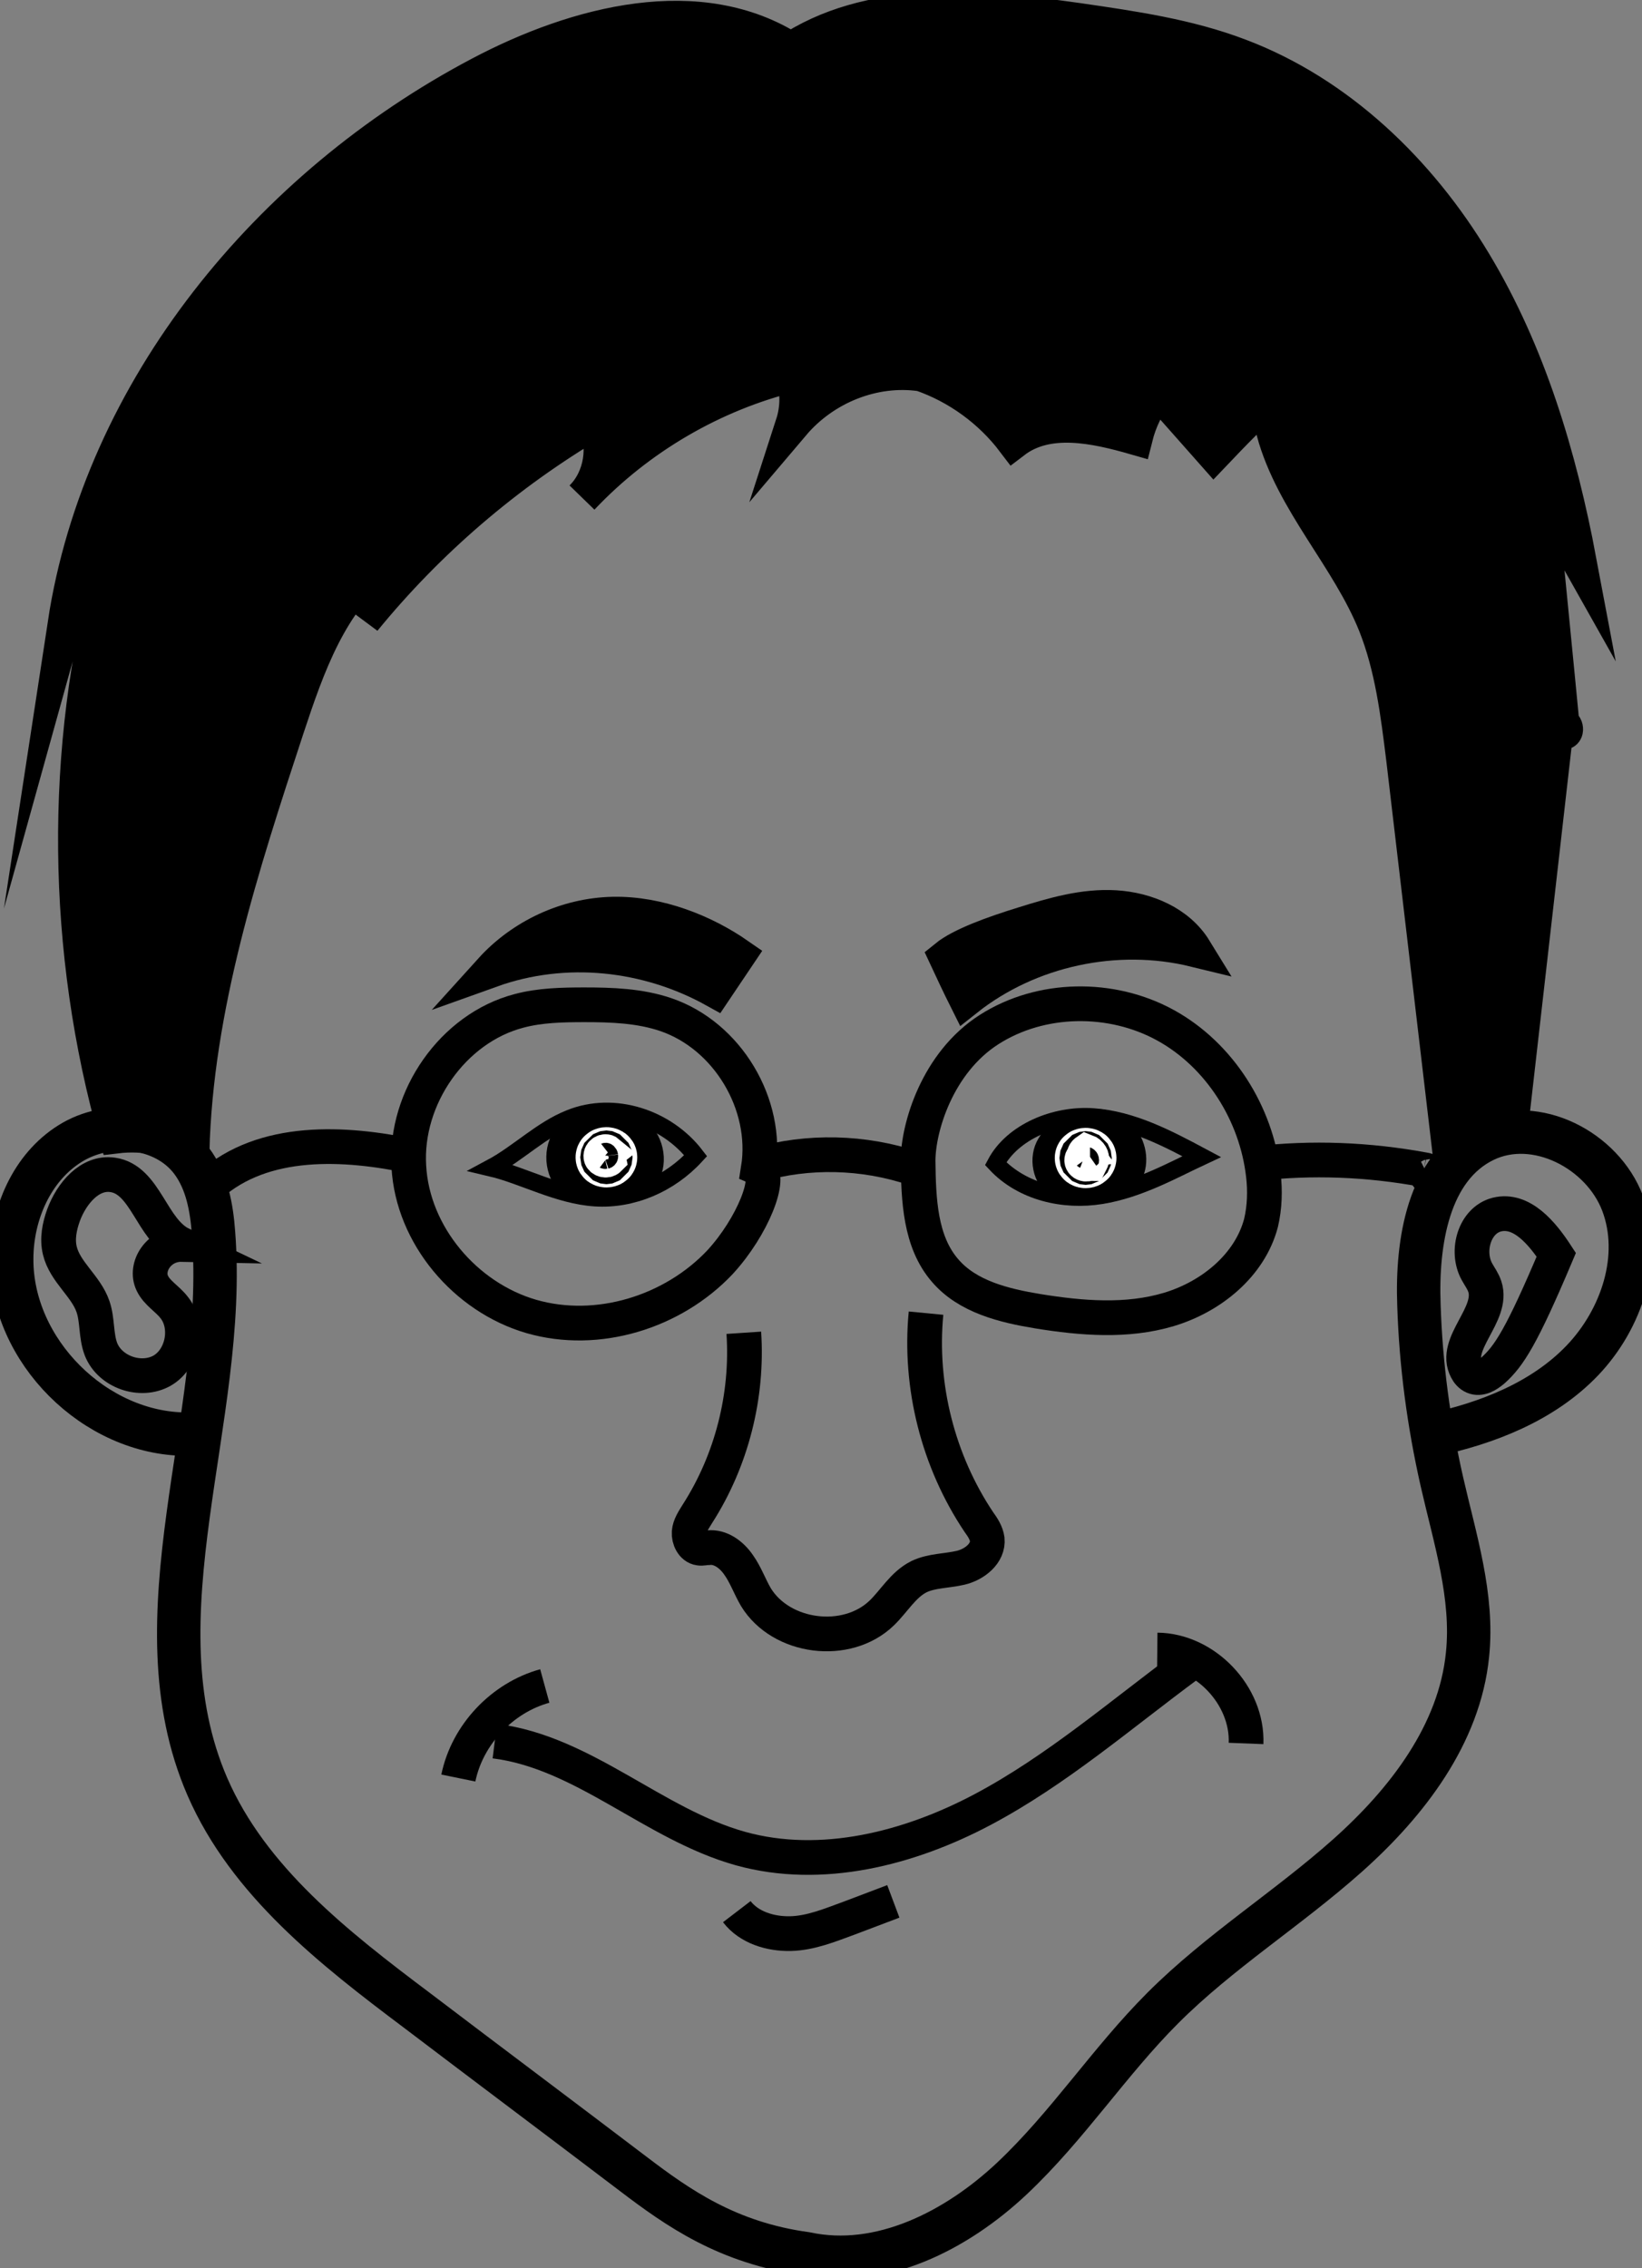 <?xml version="1.0" encoding="UTF-8" standalone="no"?>
<!-- Generator: Adobe Illustrator 25.4.1, SVG Export Plug-In . SVG Version: 6.00 Build 0)  -->

<svg
   xmlns:dc="http://purl.org/dc/elements/1.1/"
   xmlns:cc="http://creativecommons.org/ns#"
   xmlns:rdf="http://www.w3.org/1999/02/22-rdf-syntax-ns#"
   xmlns:svg="http://www.w3.org/2000/svg"
   xmlns="http://www.w3.org/2000/svg"
   xmlns:sodipodi="http://sodipodi.sourceforge.net/DTD/sodipodi-0.dtd"
   xmlns:inkscape="http://www.inkscape.org/namespaces/inkscape"
   version="1.1"
   id="svg59"
   x="0px"
   y="0px"
   viewBox="0 0 653 902"
   style="enable-background:new 0 0 653 902;"
   xml:space="preserve"
   sodipodi:docname="yilan_card_head_only.svg"
   inkscape:version="0.92.3 (2405546, 2018-03-11)"><rect x="0" y="0" width="653" height="902" fill="#808080" stroke="none"/><defs
   id="defs33" />
<style
   type="text/css"
   id="style2">
	.st0{fill:none;stroke:#000000;stroke-width:9.29;stroke-miterlimit:18.58;}
	.st1{fill:none;stroke:#000000;stroke-width:7.432;stroke-miterlimit:18.58;}
	.st2{stroke:#000000;stroke-width:7.432;stroke-miterlimit:18.58;}
	.st3{fill:none;stroke:#000000;stroke-width:3.716;stroke-miterlimit:18.58;}
	.st4{stroke:#000000;stroke-width:3.716;stroke-miterlimit:18.58;}
	.st5{fill:none;stroke:#FFFFFF;stroke-width:7.432;stroke-miterlimit:18.58;}
	.st6{fill:#FFFFFF;stroke:#000000;stroke-width:7.432;stroke-miterlimit:18.58;}
	.st7{display:none;}
	.st8{display:inline;fill:none;stroke:#000000;stroke-width:4;stroke-miterlimit:10;}
	.st9{display:inline;stroke:#000000;stroke-width:4;stroke-miterlimit:10;}
</style>
<sodipodi:namedview
   bordercolor="#666666"
   borderopacity="1"
   fit-margin-bottom="0"
   fit-margin-left="0"
   fit-margin-right="0"
   fit-margin-top="0"
   gridtolerance="10"
   guidetolerance="10"
   id="namedview61"
   inkscape:current-layer="svg59"
   inkscape:cx="30.051582"
   inkscape:cy="449.30269"
   inkscape:pageopacity="0"
   inkscape:pageshadow="2"
   inkscape:window-height="1137"
   inkscape:window-maximized="1"
   inkscape:window-width="1600"
   inkscape:window-x="-8"
   inkscape:window-y="-8"
   inkscape:zoom="0.921875"
   objecttolerance="10"
   pagecolor="#ffffff"
   showgrid="false">
	</sodipodi:namedview>
<g
   id="Face"
   transform="matrix(1.858,0,0,1.858,-637.841,-271.345)">
	<path
   id="path7"
   inkscape:connector-curvature="0"
   class="st0"
   d="M383.3,453c-19.7,0-37.6-17.9-37.5-37.5   c0-9.6,4.3-19.6,12.5-24.7c8.1-5.1,20.2-4,26,3.7c3.3,4.4,4.3,10,4.7,15.5c3.1,39.8-17.2,81.9-1.3,118.5   c8.8,20.2,27.1,34.5,44.8,47.8c15.4,11.7,30.9,23.3,46.3,35c9.6,7.3,20.2,14.8,37,17.1c15.9,3.4,32.2-4.9,44.1-16.1   s20.8-25,32.3-36.5c12.1-12.1,26.7-21.2,39.5-32.6s24-26,25.7-43c1.3-12.5-2.7-24.8-5.5-37.1c-2.8-12.4-4.5-25-4.9-37.8   c-0.5-13.4,2-29.4,14-35.2c11-5.3,25.3,2.1,29.6,13.5c4.3,11.4-0.2,24.8-8.6,33.6s-20.4,13.5-32.3,16" />
	<path
   id="path9"
   inkscape:connector-curvature="0"
   class="st1"
   d="M501,555.2c2.6,3.4,7.2,4.8,11.5,4.7s8.4-1.8,12.5-3.3   c3.2-1.2,6.3-2.4,9.5-3.6" />
	<path
   id="path11"
   inkscape:connector-curvature="0"
   class="st1"
   d="M449.2,518.7c19.1,2.4,34,17.8,52.6,23   c17.3,4.8,36.1,0,51.9-8.4s29.5-20.3,44-31" />
	<path
   id="path13"
   inkscape:connector-curvature="0"
   class="st1"
   d="M459.9,506.9c-9.1,2.5-16.6,10.4-18.5,19.7" />
	<path
   id="path15"
   inkscape:connector-curvature="0"
   class="st1"
   d="M591,499.2c10.2,0.1,19.4,9.7,19,20" />
	<path
   id="path17"
   inkscape:connector-curvature="0"
   class="st1"
   d="M502.5,431.3c0.9,13.5-2.6,27.3-9.9,38.7   c-0.8,1.3-1.7,2.6-1.8,4s0.7,3.2,2.2,3.4c0.6,0.1,1.2-0.1,1.9-0.1c2.6-0.3,5,1.5,6.5,3.7c1.5,2.1,2.4,4.7,3.7,6.9   c5.4,8.8,19.4,10.6,26.9,3.4c2.7-2.6,4.6-6.1,8-7.8c2.7-1.3,5.9-1.2,8.9-1.9s6-3.1,5.7-6.1c-0.2-1.4-1-2.6-1.8-3.7   c-8.7-13-12.8-29.1-11.3-44.7" />
	<path
   id="path19"
   inkscape:connector-curvature="0"
   class="st1"
   d="M676.4,414.6c-3-4.6-7.4-9.9-12.7-8.6   c-4.8,1.2-6.7,7.8-4.3,12.2c0.6,1.1,1.3,2,1.7,3.2c2,6-6.9,12.2-3.9,17.8c0.3,0.6,0.8,1.2,1.5,1.5c1.4,0.6,2.9-0.3,4.1-1.3   C666.3,436.3,669,432.1,676.4,414.6L676.4,414.6z" />
	<path
   id="path21"
   inkscape:connector-curvature="0"
   class="st1"
   d="M382.2,412.4c-6.5-3.1-7.7-13.9-14.8-14.9   c-4.9-0.7-8.8,4-10.5,8.6c-0.9,2.5-1.4,5.1-0.8,7.6c1.1,4.6,5.6,7.6,7.1,12c1,2.9,0.6,6.2,1.7,9.1c1.9,4.9,8.5,7.2,13.1,4.6   c4.5-2.6,5.8-9.6,2.5-13.6c-1.4-1.8-3.6-3-4.6-5.1C374.2,417.2,377.3,412.3,382.2,412.4L382.2,412.4z" />
	<path
   id="path23"
   inkscape:connector-curvature="0"
   class="st1"
   d="M505.6,396.2c2.2-13.8-6.6-28.5-19.8-33   c-5.6-1.9-11.6-2.1-17.4-2.1c-4.7,0-9.5,0.1-14,1.3c-14.2,3.7-24.5,18.6-23.6,33.3c0.8,14.7,12.1,28,26.2,32.1   c14.2,4.1,30.3-0.9,40.4-11.6C504.4,408.6,508.7,397.7,505.6,396.2L505.6,396.2z" />
	<path
   id="path25"
   inkscape:connector-curvature="0"
   class="st1"
   d="M539.8,394.5c0.1,8.3,0.4,17.3,5.8,23.5   c4.8,5.6,12.6,7.5,19.9,8.7c9.3,1.5,19,2.3,28-0.4c9-2.7,17.3-9.4,19.7-18.5c0.8-3.4,0.9-6.9,0.5-10.3c-1.5-13.1-9.3-25.6-20.9-32   c-11.6-6.4-26.7-6.2-37.8,0.9S539.8,387.4,539.8,394.5L539.8,394.5z" />
	<path
   id="path27"
   inkscape:connector-curvature="0"
   class="st1"
   d="M612.1,395.1c12-1.4,24.1-0.9,36,1.3c0.7,0.1,1.5,0.4,1.5,1.1   s-1.4,0.2-0.8-0.1" />
	<path
   id="path29"
   inkscape:connector-curvature="0"
   class="st1"
   d="M431.8,393.6c-14.9-3.2-32.1-4-43.5,6.1" />
	<path
   id="path31"
   inkscape:connector-curvature="0"
   class="st2"
   d="M545.8,350.9c1.4,3,2.8,6,4.3,9c13.5-10.7,32.1-14.7,48.9-10.6   c-3.5-5.7-10.3-8.6-17-9s-13.2,1.5-19.6,3.5C555.9,345.8,549,348.3,545.8,350.9L545.8,350.9z" />
	<path
   id="path33"
   inkscape:connector-curvature="0"
   class="st2"
   d="M501.3,350.5c-1.7,2.5-3.3,5-5,7.5c-14.4-8-32-10-47.9-4.3   c6.6-7.3,16.2-11.8,26.1-12C484.3,341.5,494.1,345.5,501.3,350.5z" />
	<path
   id="path35"
   inkscape:connector-curvature="0"
   class="st2"
   d="M512.8,156.8c-19.7-12.7-46-5.9-66.8,5.1   c-45.1,23.8-81.1,67.3-88.8,117.7c1.5-5.4,5.2-10.2,10-13c-10.8,40-10.2,82.9,1,122.6c5.9-0.7,12,0.5,16.2,3.3   c0.8-31,10.6-61.1,20.3-90.6c4.4-13.3,9.3-27.4,20.5-35.8c-0.1,4.5-1.5,8.9-4,12.6c13.8-16.9,30.6-31.3,49.4-42.4   c2.5,5.2,1.4,12.1-2.7,16.2c12.1-12.8,28-22.1,45.1-26.3c1.1,3.4,1.1,7.2,0,10.6c6.7-7.9,17.3-12.2,27.5-10.7   c7.8,2.7,14.8,7.8,19.8,14.4c7.2-5.5,17.3-3.3,26-0.8c0.9-3.6,2.5-7,4.9-9.9c4,4.4,7.9,8.9,11.9,13.4c2-2.1,4.1-4.3,6.2-6.4   c1.2-1.3,2.7-2.6,4.4-2.5s3,2.8,2.2,4.1c4.1,15.1,16,26.9,21.8,41.4c3.6,9.1,4.8,18.9,6,28.6c3.3,28,6.6,56,9.9,84.1   c3.8-2.8,8.4-4.4,13-4.7c3.2-28.1,6.4-56.1,9.6-84.2c0.1-1,0.4-2.2,1.4-2.4c1-0.2,1.1,1.9,0.2,1.5c-1.4-14.7-2.9-29.5-4.3-44.2   c3.2,1.8,6,4.4,7.8,7.6c-4.2-22.3-10.8-44.5-22.5-63.9c-11.7-19.5-29-36.2-50.2-44.2c-11-4.2-22.8-5.9-34.5-7.6   c-21.3-3-44.7-5.2-62.5,6.9C511.6,159.9,511.6,162.5,512.8,156.8L512.8,156.8z" />
	<path
   id="path37"
   inkscape:connector-curvature="0"
   class="st3"
   d="M600.5,393.6c-7.3-3.9-14.9-7.9-23.2-8.5   c-8.2-0.6-17.3,3.2-20.9,10c5.7,6.1,14.6,8.1,22.6,6.8C587.1,400.6,594.5,396.4,600.5,393.6z" />
	<path
   id="path39"
   inkscape:connector-curvature="0"
   class="st4"
   d="M577.1,386.7c-3.7-0.9-8,0.6-9.9,3.9c-2,3.2-1.1,8,2.1,10.1   c2,1.3,4.6,1.4,7,1.3c3.1-0.1,6.6-0.5,8.7-2.8c0.9-1,1.5-2.4,1.7-3.8c0.5-3.5-1.3-7.3-4.5-9C579,384.6,574.8,385.1,577.1,386.7   L577.1,386.7z" />
	<path
   id="path41"
   inkscape:connector-curvature="0"
   class="st4"
   d="M473,384.1c-4.3,0-8.6,2.4-10.3,6.4c-1.6,4,0,9.2,3.9,10.9   c2.2,1,4.7,0.8,7.1,0.6c2.8-0.3,5.8-0.8,7.8-2.7c3-2.9,2.5-8.3-0.4-11.3C478.3,384.9,473.7,383.9,473,384.1L473,384.1z" />
	<path
   id="path43"
   inkscape:connector-curvature="0"
   class="st3"
   d="M448.4,396c5.8-3.1,10.8-8.2,16.9-10.6c9.4-3.8,20.7-0.1,26.9,8   c-5.6,6.1-13.6,9.5-21.5,9C462.8,401.9,455.2,397.6,448.4,396z" />
	<path
   id="path45"
   inkscape:connector-curvature="0"
   class="st5"
   d="M576.3,393.7c-0.5-0.7-1.8,0.2-1.4,1s1.7,0.6,2-0.2   s-0.3-1.7-1.1-2c-1,0.7-0.4,2.6,0.8,2.6C576.9,394.5,576.1,393.8,576.3,393.7L576.3,393.7z" />
	<path
   id="path47"
   inkscape:connector-curvature="0"
   class="st6"
   d="M473.4,393.9c-0.2-0.4-0.8-0.6-1.1-0.2s0.3,1,0.6,0.6   c0.3-0.3-0.5-0.8-0.5-0.4c0,0.5,0.8,0.6,1,0.2C473.6,393.8,473,393.2,473.4,393.9z" />
	<path
   id="path49"
   inkscape:connector-curvature="0"
   class="st5"
   d="M473.4,392.7c-0.6-0.5-1.6,0.1-1.5,0.9c0.1,0.7,1.2,1,1.7,0.5   c-0.1-0.5-0.6-0.8-1-0.7c-0.3,0.1-0.3,0.6-0.1,0.8s0.6,0,0.7-0.3C472.8,393.6,472.5,393.4,473.4,392.7z" />
	<path
   id="path51"
   inkscape:connector-curvature="0"
   class="st1"
   d="M507.5,394.8c10.9-2.7,22.7-2,33.3,2" />
</g>
<g
   id="NeckBody"
   transform="translate(-205.101,-59.264)"
   class="st7">
	<path
   id="path54"
   inkscape:connector-curvature="0"
   class="st8"
   d="M461.6,602.5c0.6,15.4,1.1,30.7,1.7,46.1   c0.1,2.6,0.2,5.3,0.9,7.8c0.7,2.7,2,5.1,3.3,7.6c3.9,7.4,8,15,14.2,20.7c9.3,8.5,22.7,11.7,35.2,10.1c12.5-1.6,24.1-7.7,34-15.5   c4.6-3.7,9-8,11.2-13.5c3.4-8.9,0.3-18.8-2-28s-3.1-20.3,3.5-27.1" />
	<path
   id="path56"
   inkscape:connector-curvature="0"
   class="st9"
   d="M463.4,632.5c-28.9,15.1-52.7,38.1-76,60.8   c-7.8,7.6-16.4,18.4-11.6,28.3c1.3,2.8,3.6,5.1,4,8.2c0.4,3-1.1,6.3,0.2,9c2.1,4.2,9.9,4,10.7,8.7c0.3,1.8-0.7,3.5-0.5,5.3   c0.4,4,6,5.2,9.9,4c3.9-1.1,8-3.3,11.8-2c-3.4,2.9-6.3,6.3-8.6,10.1c7.8,3.8,16.8,5.2,25.4,4c4.3-0.6,9.5-1.7,12.4,1.5   c1.9,2.1,2.2,5.4,4.2,7.4c4,4.1,11.4,0.3,16.7,2.7c6.1,2.6,6.1,11.1,5.1,17.7c6.2-0.4,12.5-0.8,18.7-1.2c2.1,5,1.2,11.1-2.1,15.3   c5.6,0.4,11.2-0.9,16.1-3.6c-2.1,6.8-4.1,14.4-0.6,20.6s15,6.7,16.3-0.2c4.2,6.3,10.3,13.5,17.8,12.1c2.3-0.4,4.4-1.7,6.4-2.9   c5.4-3.3,10.8-6.6,16.2-9.9c4.9-3,10.3-6.1,16.1-5.6c-3.2-2.5-4-7.5-1.7-10.9c2.3-3.3,7.3-4.4,10.7-2.4c-1.3-5.7-2.5-11.5-3.8-17.2   c6,1.1,12.4,2.1,17.9-0.4c5.5-2.5,9.3-9.9,5.8-14.8c3.9,1.2,8,2.4,12,1.7c4-0.7,7.9-3.9,8-8c0-2.4-1.2-4.8-0.6-7.1   c2.1-7.5,18.8-2.2,19-10.1c0-2.1-1.5-3.8-2.3-5.8c-2.6-5.9,3.2-13.6,9.5-12.8c-2.7-2.6-5.3-5.3-8-7.9c6.5-1.8,13.4-4.1,17.2-9.6   s1.6-15.2-5.1-15.9c1.5-7,14.2-5,16.8-11.6c1.5-3.7-1.6-8-5.3-9.5c-3.7-1.5-7.9-1.3-11.9-1.6c-17-1.5-30.8-13.8-44.2-24.4   s-29.9-20.7-47.7-17.2c4.8,9.6,5.6,21.5,0.9,31.2c-4.3,8.9-12.7,15.3-21.4,19.9c-14.2,7.5-31.8,11-46.1,3.8   c-9.6-4.9-16.5-14.1-20.7-24.1c-4.2-10-5.9-20.8-7.6-31.4C463,634.5,461.3,631.4,463.4,632.5L463.4,632.5z" />
</g>
<ellipse
   style="opacity:1;fill:#ffffff;fill-opacity:1;stroke:#ffffff;stroke-width:22.677;stroke-miterlimit:4;stroke-dasharray:none;stroke-opacity:1"
   id="path842"
   cx="241.165"
   cy="460.232"
   rx="0.929"
   ry="0.65" /><ellipse
   style="opacity:1;fill:#ffffff;fill-opacity:1;stroke:#ffffff;stroke-width:22.677;stroke-miterlimit:4;stroke-dasharray:none;stroke-opacity:1"
   id="path842-0"
   cx="431.729"
   cy="460.508"
   rx="0.929"
   ry="0.65" /></svg>